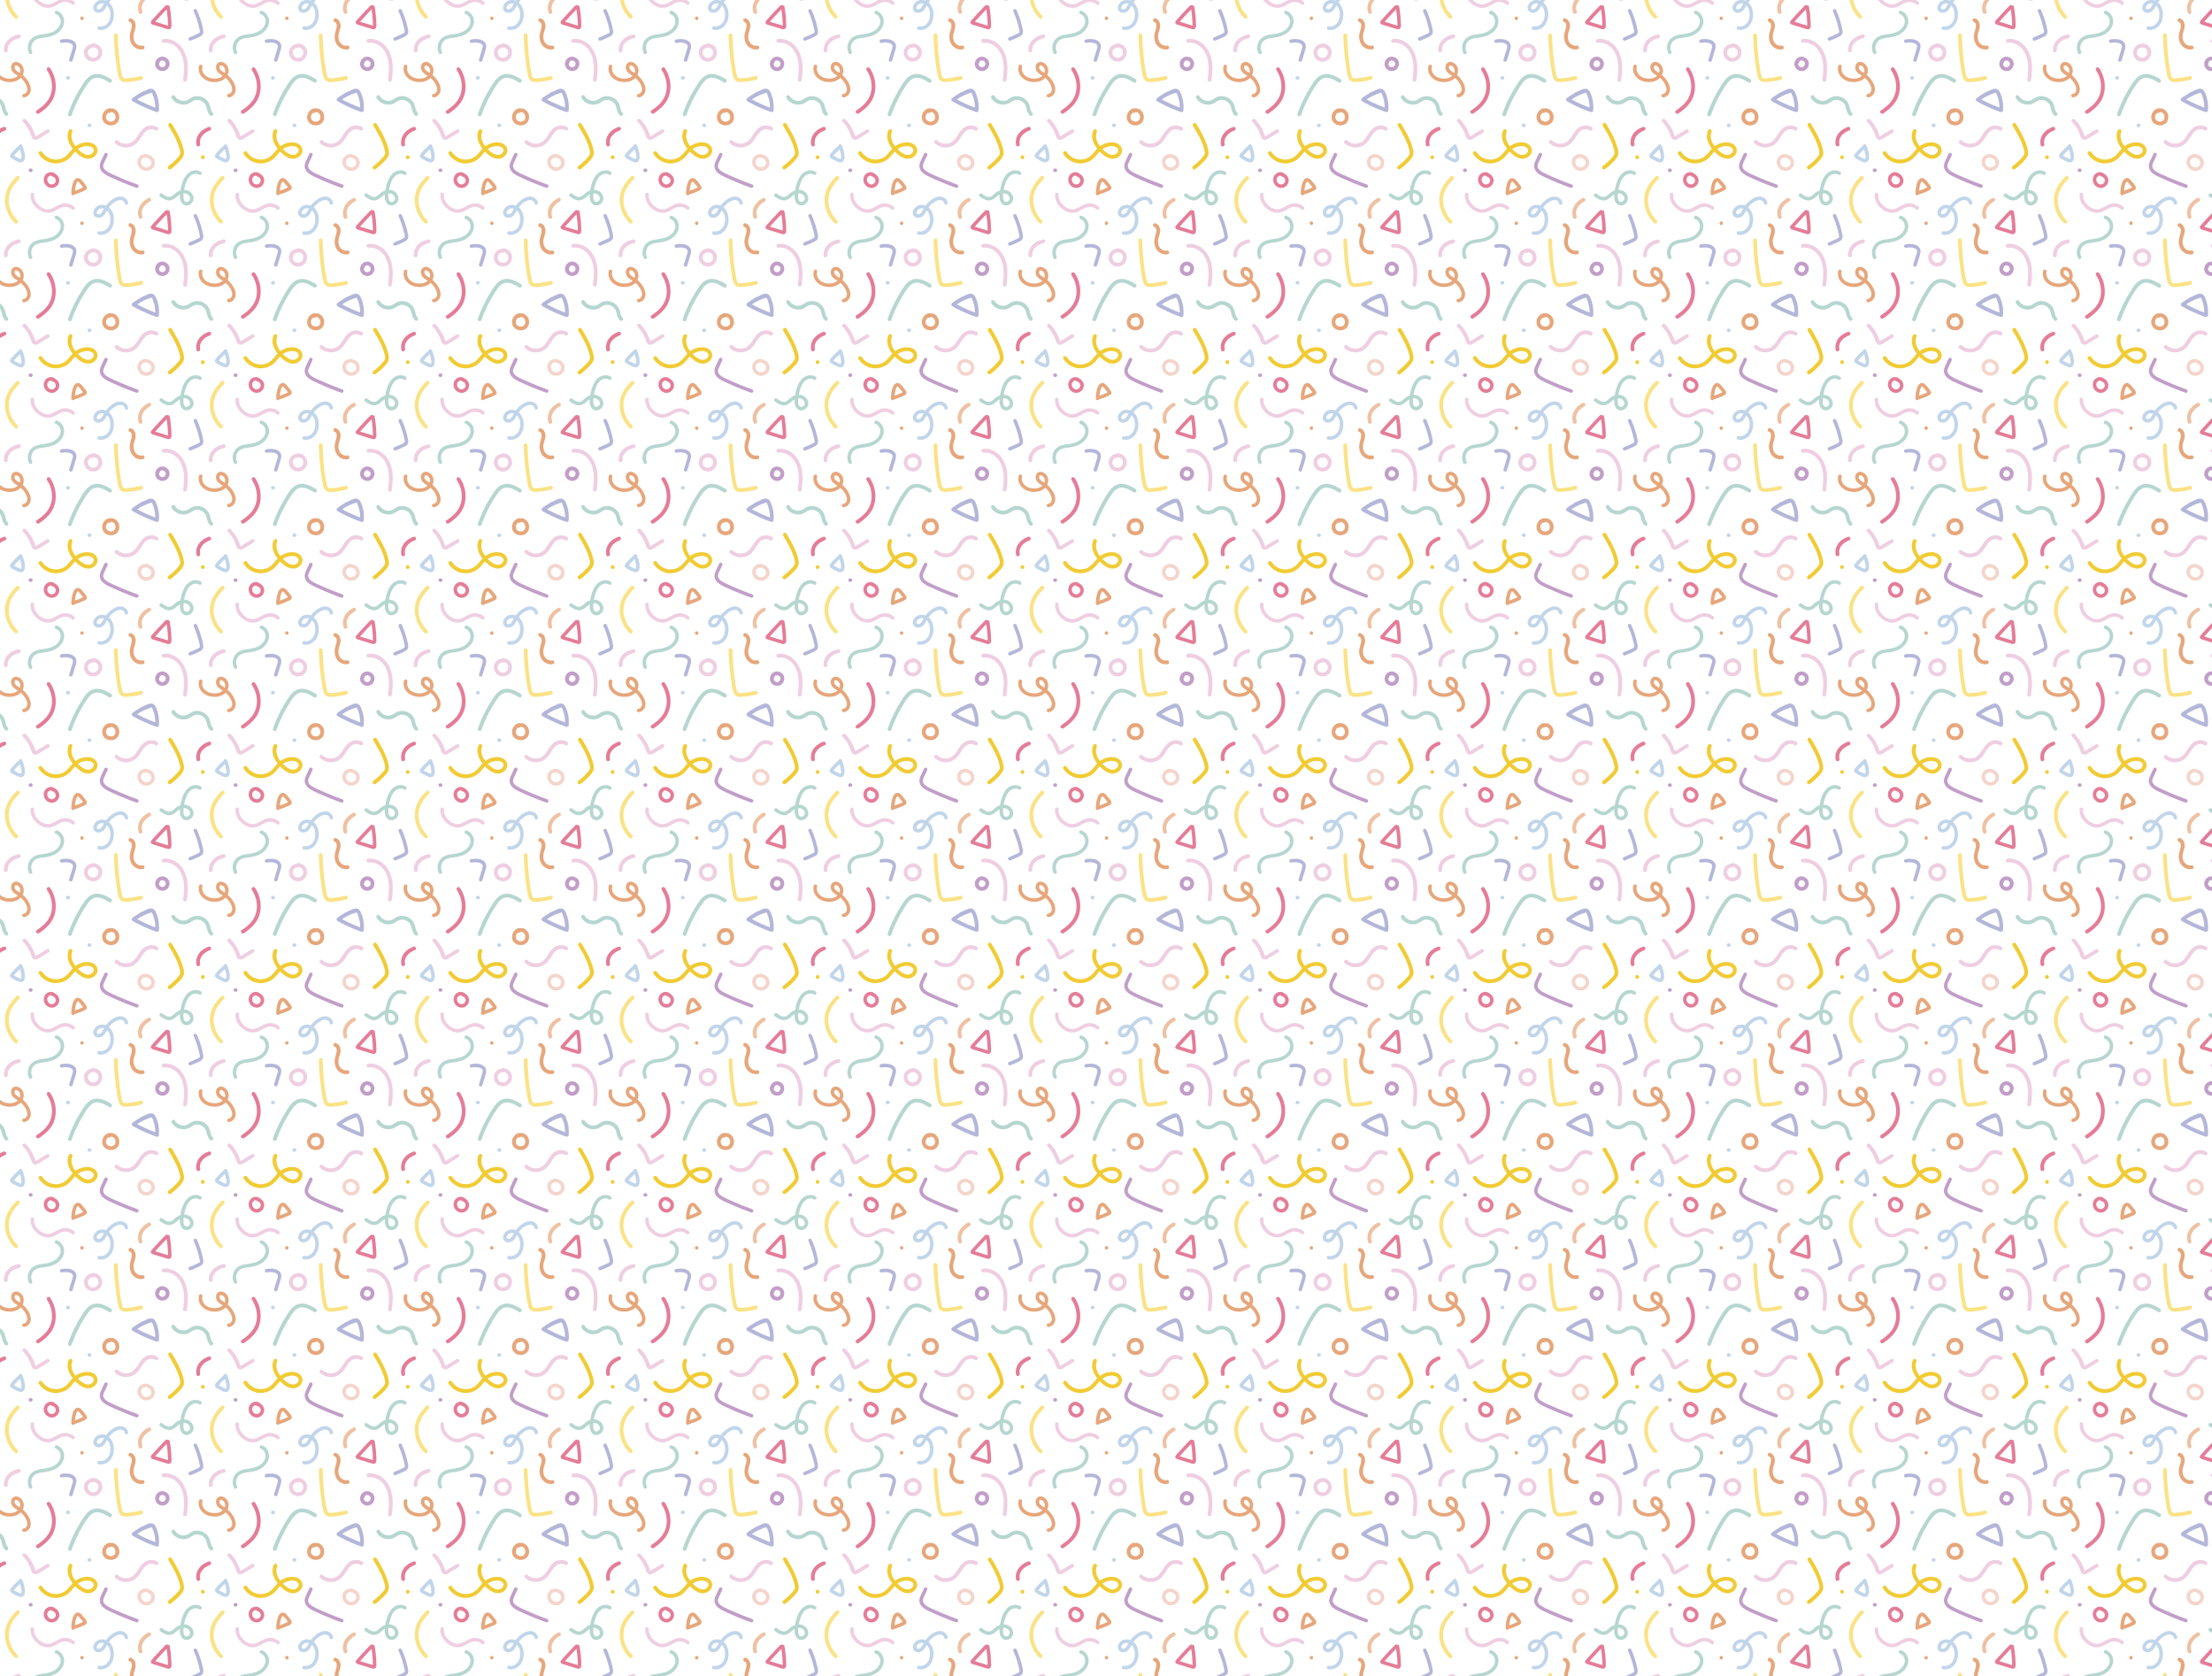 <svg xmlns="http://www.w3.org/2000/svg" xmlns:xlink="http://www.w3.org/1999/xlink" viewBox="0 0 12954.35 9814.59"><defs><style>.cls-1{fill:none;}.cls-2{fill:#eec1a3;}.cls-3{fill:#c1d5ea;}.cls-4{fill:#e6a67b;}.cls-5{fill:#e47c98;}.cls-6{fill:#fae285;}.cls-7{fill:#efcee1;}.cls-8{fill:#b6d6d0;}.cls-9{fill:#b4b6d9;}.cls-10{fill:#c19ec8;}.cls-11{fill:#f1cb34;}.cls-12{fill:#f4d4cb;}.cls-13{fill:url(#New_Pattern_6);}</style><pattern id="New_Pattern_6" data-name="New Pattern 6" width="1200" height="1200" patternUnits="userSpaceOnUse" viewBox="0 0 1200 1200"><rect class="cls-1" width="1200" height="1200"/><path class="cls-2" d="M883.74,1165.43c-2.26-5.22-9.28-8.56-14.62-5.77-20.44,10.67-38.43,25.6-49.84,45.88-11.87,21.1-14.63,46.47-6.13,69.26,5,13.4,25.38,4.53,20.39-8.86-13.4-36,14.13-70.07,44.44-85.89C883.3,1177.27,886.25,1171.21,883.74,1165.43Z"/><path class="cls-3" d="M714.93,1152.1c18,3.82,32.57,17.35,35.45,35.71.87,5.49-4.36,10.54-9.5,10.89-5.85.4-10-4-10.89-9.5-1.27-8-9-14-16.3-16.35-10.38-3.39-21.7-.2-31.25,4.21-17.42,8.07-32.93,21.94-44.6,37.42,25.47,21.23,33.07,60.26,27,92.22-3.85,20.48-13.82,39.57-30,52.89-15.53,12.78-36.56,18.73-56.38,14.78-12.9-2.57-8.83-22.61,4.09-20,17.73,3.54,35.73-4.6,47.19-18.13,12.26-14.48,17.11-34.33,16.68-53-.38-17-4.76-35.09-16.53-48-1-1.11-2.09-2.18-3.21-3.21-7.3,13.35-13.89,27.5-26.83,36.15-13.3,8.9-34.31,9.77-45.88-2.56-15.3-16.29-5.11-41.13,9.68-53.73,15.36-13.09,36.34-15.29,54.9-8.49.58.21,1.14.45,1.71.68a151.36,151.36,0,0,1,39-37.17C675.34,1156.27,695.33,1148,714.93,1152.1Zm-109.55,76.42q1.86-3.49,3.8-6.91a34.19,34.19,0,0,0-18.73-1,33.61,33.61,0,0,0-17.82,11c-3.88,4.61-7.37,12-5.13,18.08.58,1.55,1.39,2.36,3.39,3.36a18.06,18.06,0,0,0,6,1.38,19.5,19.5,0,0,0,14.64-5.62C597.6,1243.18,601.52,1235.71,605.38,1228.52Z"/><path class="cls-4" d="M1378.21,537.26c-5,17.68-19.52,31.31-38,32.94-5.53.49-10.23-5.06-10.23-10.22,0-5.87,4.73-9.73,10.23-10.22,8.12-.71,14.52-8,17.41-15.15,4.09-10.13,1.68-21.64-2.07-31.46-6.87-17.94-19.66-34.35-34.31-47-22.9,24-62.36,28.89-93.84,20.72-20.17-5.23-38.54-16.48-50.73-33.55-11.69-16.37-16.2-37.76-10.91-57.26,3.44-12.7,23.15-7.27,19.71,5.44-4.73,17.46,2.16,36,14.89,48.32,13.61,13.22,33.09,19.4,51.73,20.24,17,.78,35.34-2.37,49-13.23q1.77-1.41,3.42-3c-12.82-8.19-26.49-15.72-34.24-29.22-8-13.88-7.42-34.89,5.67-45.6,17.29-14.16,41.38-2.31,52.95,13.31,12,16.21,12.78,37.29,4.74,55.35-.25.57-.53,1.1-.8,1.66a151.13,151.13,0,0,1,34.44,41.4C1376.75,497.47,1383.69,518,1378.21,537.26Zm-68.79-114.49c2.23,1.4,4.44,2.81,6.63,4.25a34.13,34.13,0,0,0,2.25-18.61,33.66,33.66,0,0,0-9.72-18.53c-4.34-4.17-11.52-8.17-17.69-6.34-1.59.47-2.45,1.22-3.59,3.16a18.44,18.44,0,0,0-1.78,5.86,19.5,19.5,0,0,0,4.62,15C1295.31,414,1302.51,418.43,1309.42,422.77Z"/><path class="cls-5" d="M277.92,396.68c-5,3.84-5.44,10.55-2.1,15.57a172.49,172.49,0,0,1,28.64,94.31,142.67,142.67,0,0,1-34.64,94.18c-15.48,18-34.64,32.47-54.23,45.69-11.87,8,1.64,25.66,13.47,17.68,36.21-24.43,70.48-54.64,86.51-96.4,13.58-35.39,13.91-74.46,4.3-110.85a194.36,194.36,0,0,0-26.38-58.08C290.17,393.78,282.48,393.2,277.92,396.68Z"/><path class="cls-6" d="M102.77,1305.5c4.14-4.79,3.16-11.45-1.13-15.67a172.49,172.49,0,0,1-47.36-86.45,142.63,142.63,0,0,1,14.62-99.27c11.46-20.8,27.25-38.88,43.72-55.84,10-10.26-6.87-24.77-16.81-14.54-30.44,31.33-57.79,67.92-64.92,112.08-6.05,37.42,1.63,75.73,18.49,109.38a194.68,194.68,0,0,0,37.71,51.45C91.38,1310.85,99,1309.84,102.77,1305.5Z"/><path class="cls-7" d="M574.21,352.58c-18.05,12-43.82,10.44-60.94-2.43-17.58-13.2-25.7-37.88-18.35-58.86a52.33,52.33,0,0,1,43-34.22,10,10,0,0,1,7.69-2.91c24.09.6,47.35,18,52,42.26A55.29,55.29,0,0,1,574.21,352.58Zm.28-56.39a32.65,32.65,0,0,0-22.33-18.91,10.17,10.17,0,0,1-6.54,1.75c-14.61-.69-28.9,9.42-30.92,24.45-1.73,12.88,4.86,26,16.54,31.8,11.15,5.5,25.85,4.17,35-4.54S579.28,308,574.49,296.19Z"/><path class="cls-6" d="M823.51,445.38a448.25,448.25,0,0,1-71.46,12.1c-8.4.7-21.43,3.66-29-1.54-6-4.17-7.88-13.1-9.34-19.81-10.35-47.57-15.87-96.73-19.85-145.2q-3.42-41.81-4.33-83.76c-.32-14.28-22.55-14.33-22.23,0A1429.65,1429.65,0,0,0,680.22,368.6c3.45,25.22,6.69,51,12.62,75.77,2.38,9.92,6.46,20.38,14.35,27.23,9.11,7.91,20.64,9.54,32.32,9a460.92,460.92,0,0,0,89.91-13.77C843.28,463.32,837.4,441.88,823.51,445.38Z"/><path class="cls-8" d="M650.42,463.41C629,450.48,606,437.7,580.81,434.17c-25.65-3.61-49.31,4.49-67.72,22.66-17.29,17.06-30.33,39.13-43,59.67a761.26,761.26,0,0,0-37.19,67.84,794.88,794.88,0,0,0-34.25,82.44c-2,5.66,2.29,12.16,7.78,13.66,6.14,1.68,11.67-2.1,13.66-7.78a750.06,750.06,0,0,1,60.4-130.32c11.58-19.77,23.65-39.84,37.78-57.9,12.8-16.35,28.79-29.34,50.5-29.09,25.47.3,49.29,14.51,70.45,27.27C651.5,490,662.66,470.8,650.42,463.41Z"/><path class="cls-9" d="M914.66,655.5a874.39,874.39,0,0,1-136.94-61.88c-7.61-4.27-8.34-14-1.38-19.28a315.24,315.24,0,0,1,39.78-25.79,13.48,13.48,0,0,1,5.94-5.11l27.71-12.57c7.6-3.45,15.24-7.58,23.37-9.69s16.49-2.32,24,1.61c9.35,4.89,13.94,14.6,17.89,23.85,13.55,31.75,18.36,66.58,15.33,100.87C929.68,655.37,920.74,657.64,914.66,655.5ZM887,542.51a11.58,11.58,0,0,1-3.6,1.81,299.1,299.1,0,0,0-80,38A873,873,0,0,0,909.18,630a187.35,187.35,0,0,0-12.48-69.49c-1.94-5.07-4.32-14.45-9.12-17.62C887.38,542.73,887.18,542.62,887,542.51Z"/><path class="cls-4" d="M683.57,721.72c-15.77,14.34-39.16,15.92-58,7.12-19.94-9.29-29.91-30.33-26.23-51.7,3.47-20.19,19.49-38.8,40-42.61a13.26,13.26,0,0,1,7.7.81c19.79-3.88,40.29,10.93,47.88,30.42C702.11,684.29,698.67,708,683.57,721.72Zm-9.63-48.82a28.64,28.64,0,0,0-9.39-12.29c-4.16-2.82-12.34-6.1-17-2.44-3.8,3-8.66,4.19-12.83,2.1a31.55,31.55,0,0,0-14.07,23.89,25.11,25.11,0,0,0,16.48,25.62C648.21,714,661,713,669.29,704.61,677.22,696.57,678,683.51,673.94,672.9Z"/><path class="cls-7" d="M1091.59,334.11c-10.76-38.14-33.77-73.72-69.42-92.69-19.59-10.43-42.1-15.78-64.27-13.07-5.95.73-11.11,4.59-11.11,11.12,0,5.43,5.12,11.84,11.11,11.11,34.4-4.22,67.69,12.88,88.36,40,22.53,29.59,30.74,67.43,31.45,104,.47,24.36-2,48.64-5.24,72.76-.79,6,5.67,11.11,11.12,11.11,6.65,0,10.32-5.14,11.11-11.11C1100.54,423.18,1103.84,377.53,1091.59,334.11Z"/><path class="cls-10" d="M979.74,404.58c-14.08,13.82-36.6,15-52.72,3.92a42.06,42.06,0,0,1-15.36-19.28,11.91,11.91,0,0,1-1.41-3.23c-5.87-21.52,6.53-45.22,27.78-52.28,18.13-6,39.29,3,49.17,18.86C997.37,368.94,993.22,391.35,979.74,404.58Zm-9-31.28c.06-11.44-11.78-20.35-22.54-19.19a18.1,18.1,0,0,0-12.33,7.06,12.54,12.54,0,0,1-3.08,9.23,7.69,7.69,0,0,0-1.72,4.24,19.4,19.4,0,0,0,.65,5.44,2.1,2.1,0,0,1,.06.24,18.26,18.26,0,0,0,2.82,5.4,22.57,22.57,0,0,0,15,8.15C961,395.08,970.65,384.71,970.7,373.3Z"/><path class="cls-4" d="M832.72,267c-14.84,3.17-30.49-4.47-39.63-16.12-10.18-13-12.77-31.05-10.44-47,2.78-18.94,13.17-36.7,11.68-56.29-1.32-17.54-10.28-34.22-27.79-39.88-13.64-4.4-19.49,17.05-5.91,21.43,14.22,4.6,12.19,25.47,9.23,36.83-5.13,19.64-11.91,37.87-9.59,58.59,2.14,19.09,10.12,37.69,25.22,50.08s34,17.89,53.14,13.81C852.61,285.47,846.7,264,832.72,267Z"/><path class="cls-8" d="M1232.7,632.1c-2.79-10.93-5.48-21.78-11.27-31.56a77,77,0,0,0-43.71-33.88c-18.45-5.57-38.38-4.86-55.54,4.19-9.91,5.22-18.75,12.53-29.28,16.53a52,52,0,0,1-23,3,59.6,59.6,0,0,1-46.28-28.7c-3.09-5.15-11.26-5.21-15.47-1.85-5.14,4.09-4.81,10.41-1.72,15.58,19.84,33.09,66.14,47,100.4,30.18,10.53-5.18,19.67-13,30.63-17.31a48.2,48.2,0,0,1,22.83-2.77c16.51,1.84,32.4,10.69,41.59,24.89,5.85,9,7.77,20,10.52,30.27,3.68,13.68,8.49,25.55,18.79,35.57,4.3,4.18,12.19,2.14,15.39-2.21,3.9-5.3,2-11.34-2.32-15.54C1237.36,651.79,1235,641,1232.7,632.1Z"/><path class="cls-11" d="M1073.43,868.72c-2.43-9.59-5.38-19.05-8.75-28.35a457.21,457.21,0,0,0-25-56c-10.47-20-22-39.48-33.55-58.91-7.3-12.28-26.52-1.12-19.19,11.22,18.62,31.32,37.61,62.87,51.39,96.69,7,17.12,13,35,16.4,53.19,1.58,8.58.71,16.05-4,23.47-4.55,7.23-10.62,13.59-16.41,19.85a326,326,0,0,1-46.22,41.38c-4.83,3.54-7.24,9.64-4,15.2,2.79,4.77,10.34,7.56,15.2,4a358.42,358.42,0,0,0,45.91-39.77c13.47-14,29.66-29.8,32.08-50C1078.59,890,1076,879.08,1073.43,868.72Z"/><path class="cls-7" d="M922.17,744.69A70.07,70.07,0,0,0,859.26,740c-17.72,7.36-30.72,22.43-41.42,37.81-10.36,14.88-19.12,31.4-32.18,44.18a67.06,67.06,0,0,1-43.89,19.2c-18.33.87-37.36-4.61-50.9-17.33-4.38-4.1-10.94-5.14-15.7-.9-4.17,3.72-5.29,11.57-.9,15.69,28.12,26.4,72,32.54,106.3,14.48,17.21-9.07,29.68-24.14,40.44-40,10.17-15,19.09-31.53,32.82-43.61,15.61-13.73,37.88-17.12,56.1-6.26C922.2,770.56,934.47,752,922.17,744.69Z"/><path class="cls-5" d="M1236.07,751c-1.51-5.48-8-9.77-13.67-7.76-21.74,7.69-41.65,19.94-55.8,38.42-14.72,19.22-21,43.94-15.8,67.7,3,14,24.49,8.06,21.43-5.9-8.21-37.49,23.84-67.38,56.07-78.79C1234,762.7,1237.74,757.11,1236.07,751Z"/><path class="cls-7" d="M121.47,211.54c-.73-5.64-6.55-10.79-12.46-9.59-22.59,4.59-44,14-60.6,30.28-17.25,17-26.92,40.6-25.07,64.85,1.09,14.26,23.13,11.39,22.05-2.87C42.47,256,78.37,230.8,111.88,224,117.76,222.8,122.28,217.79,121.47,211.54Z"/><path class="cls-2" d="M883.74-34.57c-2.26-5.22-9.28-8.56-14.62-5.77-20.44,10.67-38.43,25.6-49.84,45.88C807.41,26.64,804.65,52,813.15,74.8c5,13.4,25.38,4.53,20.39-8.86C820.14,30,847.67-4.13,878-19.95,883.3-22.73,886.25-28.79,883.74-34.57Z"/><path class="cls-11" d="M1187.93,909.65c-14.3,0-14.33,22.22,0,22.22S1202.25,909.65,1187.93,909.65Z"/><path class="cls-11" d="M567.58,897.3c-9,20.35-32.23,33.51-54.21,32.05-24.73-1.65-45.8-15.88-63.48-32.25-3.28-3-6.54-6.22-9.73-9.55-15,16-26.9,34.28-45,47.33-17.49,12.64-38.65,19.8-60.07,21.55-42.67,3.49-84.38-18.83-107.37-54.47C220,889.9,239.22,878.77,247,890.74c26.65,41.32,81.81,55.68,125.16,32.38,21.44-11.52,34.29-31.17,50.13-48.86,1.08-1.21,2.2-2.4,3.32-3.56C402.05,840.37,387,802.53,402.32,765c2.27-5.58,7.31-9.5,13.67-7.76,5.3,1.46,10,8.11,7.76,13.67-9.58,23.53-4.48,48.94,8.08,70.32A155.36,155.36,0,0,0,442,856.36a118.65,118.65,0,0,1,41.63-19.55c21.25-5.24,45.32-5.27,64.72,6.06C567.54,854.09,576.78,876.45,567.58,897.3Zm-23.78-30c-11.37-11.94-30.89-13.13-46.21-10.68a98.79,98.79,0,0,0-41.08,16.62,169.27,169.27,0,0,0,23.85,20.31c14.83,10.35,34.81,19.12,52.22,9.64C545.64,896.06,555.63,879.7,543.8,867.27Z"/><path class="cls-8" d="M333.23,63.44c-12.52-4.15-17.89,15.59-5.44,19.71,19.45,6.43,29.68,28.93,27,48.34-3.18,23.15-20.91,41.64-40.71,52.34-23.93,12.93-50.74,15.08-77.1,19.23-25.22,4-48.81,13.63-62.78,36.1-13.6,21.88-15.23,50-3.67,73,5.91,11.76,23.55,1.42,17.65-10.32-9-17.87-5.59-40.61,6.34-56.37,15.57-20.56,43.56-22.16,67.06-25.39,27.17-3.72,54.87-11,77.05-27.84,20.53-15.62,35.93-39,37-65.33C376.68,99.42,359.66,72.19,333.23,63.44Z"/><path class="cls-9" d="M1188.59,168.86a530.19,530.19,0,0,0-35.87-110.65c-2.25-5-9.58-6.23-14-3.66-5.19,3-5.93,8.92-3.67,14a505.56,505.56,0,0,1,31.81,96.4c1.54,6.92,4.48,15.25,3.46,22.44-.83,5.84-7.29,7.9-11.95,10.17q-23.21,11.25-47.19,20.72c-5.13,2-8.72,6.84-7.14,12.58,1.34,4.88,7.41,9.18,12.57,7.14,18.21-7.21,36.25-15,53.82-23.64,8.16-4,15.39-9.26,18.63-18.12S1190.4,177.78,1188.59,168.86Z"/><path class="cls-5" d="M991.59,171.15c-6.23,1.43-12.17-1.06-18.07-2.87l-74.18-22.71c-6.26-1.92-12.71-3.6-15.37-10.32s1.42-12.21,5.61-16.93q12.85-14.49,25.94-28.76Q941.35,61.37,968.05,34c3.63-3.72,8.79-5.4,13.41-2.57,5.23-1.09,11.36,1.32,12.56,8.1a659.66,659.66,0,0,1,9.35,82.44q.48,9.54.67,19.08c.1,5.32.73,11-.32,16.27C1002.4,163.9,998.4,169.58,991.59,171.15Zm-7.69-21c0-1.52,0-3.06-.06-4.57a642.68,642.68,0,0,0-7.94-90.5q-16.85,17.43-33.35,35.18-10.47,11.28-20.8,22.69-4.66,5.16-9.3,10.34l-3.54,4c.72.19,1.39.36,2,.54L924.54,132l26.35,8.07,26.35,8.07Z"/><path class="cls-4" d="M480.19,96.88c-13.15,0-13.17,20.44,0,20.44S493.36,96.88,480.19,96.88Z"/><path class="cls-9" d="M442.63,253.25c-16-27.18-57.5-27-84.28-21.9-5.42,1-8.51,7.55-7.13,12.57,1.56,5.68,7.13,8.18,12.57,7.14,13.06-2.5,27.2-2.87,40.21.19,8.11,1.91,18.54,5.69,22,14.13,2.16,5.34.84,11.34-.57,16.68-1.94,7.35-4.35,14.59-6.56,21.86q-6.84,22.47-13.69,44.93c-3.84,12.61,15.88,18,19.71,5.43q8-26.37,16.07-52.74C445.7,285.85,451.68,268.65,442.63,253.25Z"/><path class="cls-12" d="M904.05,968.77c-7.56,20.38-29.53,33.22-51,31.61s-39.1-16.61-45.59-37c-6.39-20.09.78-41.54,18.4-53.15a47.42,47.42,0,0,1,52.43-.08,14.34,14.34,0,0,1,2.09.72C901.64,919.87,911.94,947.49,904.05,968.77Zm-33.47-40a14.18,14.18,0,0,1-4.08-2.23c-9.22-7.18-25-4.31-33.59,4s-9.42,21.48-3.74,32.28c6.12,11.64,17.47,18.51,30.7,17.15,12.34-1.28,24.39-10.11,26.19-22.83A27.22,27.22,0,0,0,870.58,928.72Z"/><path class="cls-3" d="M535.07,731.44a10.11,10.11,0,0,0-2.63-4.51,10.61,10.61,0,0,0-7.22-3h-2.46a11.33,11.33,0,0,0-7.23,3,11.4,11.4,0,0,0-3,7.22l.36,2.72a10.2,10.2,0,0,0,2.63,4.51,10.6,10.6,0,0,0,7.23,3h2.46a11.4,11.4,0,0,0,7.22-3,11.33,11.33,0,0,0,3-7.23C535.31,733.25,535.19,732.34,535.07,731.44Z"/><path class="cls-3" d="M409.6,453.44a10.11,10.11,0,0,0-2.63-4.51,10.58,10.58,0,0,0-7.22-3h-2.46a10.5,10.5,0,0,0-10.22,10.22l.36,2.71a10.15,10.15,0,0,0,2.63,4.51,10.61,10.61,0,0,0,7.23,3h2.46a11.28,11.28,0,0,0,7.22-3,7.58,7.58,0,0,0,2.12-3.29,7.7,7.7,0,0,0,.88-3.93C409.85,455.25,409.72,454.35,409.6,453.44Z"/><path class="cls-10" d="M190.6,994.44a10.11,10.11,0,0,0-2.63-4.51,10.58,10.58,0,0,0-7.22-3h-2.46a9.85,9.85,0,0,0-9.34,6.28,7.63,7.63,0,0,0-.88,3.94l.36,2.71a10.15,10.15,0,0,0,2.63,4.51,10.61,10.61,0,0,0,7.23,3h2.46a11.28,11.28,0,0,0,7.22-3,7.58,7.58,0,0,0,2.12-3.29,7.7,7.7,0,0,0,.88-3.93C190.85,996.25,190.72,995.35,190.6,994.44Z"/><path class="cls-8" d="M950.34,1134.64c13.34,9.58,31.26,22.78,48.7,17.44,12-3.66,20.74-14.37,30.24-21.92a86.1,86.1,0,0,1,27.27-14.81c.57-3.37,1.18-6.69,1.82-9.93,4.15-21.14,10.35-42.85,20.71-61.84,9.91-18.15,24.12-34.3,43.86-41.82,18.14-6.91,38.21-6,54.59,4.8,4.64,3,5,10.28,1.75,14.35-3.6,4.61-9.73,4.78-14.35,1.76-12.6-8.28-30.22-5.54-42.54,1.92-17.11,10.37-26.87,29.14-33.59,47.31a236.24,236.24,0,0,0-10.87,39.95c12.72-.12,25.23,3.37,35.67,11.57,14.24,11.19,23.59,30.37,18.77,48.53-4.31,16.23-19.12,28.64-35.74,30.74-21.23,2.67-36.27-13.79-40.74-33.16-2.27-9.84-2.7-20.31-2.1-30.8-8.51,4.58-16,11-23.6,17.5-14.17,12.18-30.69,20.41-49.74,16.32-15.89-3.41-29.69-12.46-42.71-21.8C927,1143,939.7,1127,950.34,1134.64Zm157.88,12.54c-7.71-11-20.1-15.82-33.11-14.9a148.68,148.68,0,0,0-.79,20.55c.31,7.72,1.17,16.56,5.83,23,7,9.72,18.07,7.84,26.43.67a19.21,19.21,0,0,0,6.53-12.38C1113.71,1158.13,1111.64,1152.09,1108.22,1147.18Z"/><path class="cls-3" d="M714.93-47.9c18,3.82,32.57,17.35,35.45,35.71.87,5.49-4.36,10.54-9.5,10.89-5.85.4-10-4-10.89-9.5-1.27-8-9-13.95-16.3-16.35-10.38-3.39-21.7-.2-31.25,4.21C665-14.87,649.51-1,637.84,14.48c25.47,21.23,33.07,60.26,27,92.22-3.85,20.48-13.82,39.57-30,52.89-15.53,12.78-36.56,18.73-56.38,14.78-12.9-2.57-8.83-22.61,4.09-20,17.73,3.54,35.73-4.6,47.19-18.13,12.26-14.48,17.11-34.33,16.68-53-.38-17-4.76-35.09-16.53-48-1-1.11-2.09-2.18-3.21-3.21-7.3,13.35-13.89,27.5-26.83,36.15-13.3,8.9-34.31,9.77-45.88-2.56-15.3-16.29-5.11-41.13,9.68-53.73C579-1.23,600-3.43,618.57,3.37c.58.21,1.14.45,1.71.68a151.36,151.36,0,0,1,39-37.17C675.34-43.73,695.33-52,714.93-47.9ZM605.38,28.52q1.86-3.49,3.8-6.91a34.19,34.19,0,0,0-18.73-1,33.61,33.61,0,0,0-17.82,11c-3.88,4.61-7.37,12-5.13,18.08.58,1.55,1.39,2.36,3.39,3.36a18.06,18.06,0,0,0,6,1.38,19.5,19.5,0,0,0,14.64-5.62C597.6,43.18,601.52,35.71,605.38,28.52Z"/><path class="cls-4" d="M178.21,537.26c-5,17.68-19.52,31.31-38,32.94-5.54.49-10.23-5.06-10.23-10.22,0-5.87,4.73-9.73,10.23-10.22,8.12-.71,14.52-8,17.41-15.15,4.09-10.13,1.68-21.64-2.07-31.46-6.87-17.94-19.66-34.35-34.31-47-22.9,24-62.36,28.89-93.84,20.72C7.2,471.6-11.17,460.35-23.36,443.28-35,426.91-39.56,405.52-34.27,386c3.44-12.7,23.15-7.27,19.71,5.44-4.73,17.46,2.16,36,14.89,48.32C13.94,453,33.42,459.18,52.06,460c17,.78,35.34-2.37,49-13.23q1.77-1.41,3.42-3C91.67,435.61,78,428.08,70.25,414.58c-8-13.88-7.42-34.89,5.67-45.6,17.29-14.16,41.38-2.31,53,13.31,12,16.21,12.78,37.29,4.74,55.35-.25.57-.53,1.1-.8,1.66a151.13,151.13,0,0,1,34.44,41.4C176.75,497.47,183.69,518,178.21,537.26ZM109.42,422.77c2.23,1.4,4.44,2.81,6.63,4.25a34.13,34.13,0,0,0,2.25-18.61,33.66,33.66,0,0,0-9.72-18.53c-4.34-4.17-11.52-8.17-17.69-6.34-1.59.47-2.45,1.22-3.59,3.16a18.44,18.44,0,0,0-1.78,5.86,19.5,19.5,0,0,0,4.62,15C95.31,414,102.51,418.43,109.42,422.77Z"/><path class="cls-5" d="M347.1,1059.83c-1.51,18.7-16,35.53-34.42,39.64-19.48,4.36-39.75-5.77-49.7-22.76-10.42-17.78-8.61-41.26,6-56.13,13.83-14.08,37.25-17.31,52.38-3.71C337.29,1024.47,348.53,1042,347.1,1059.83Zm-40.67-26.44a9.14,9.14,0,0,1-6.24-5c-9.27-1.29-19.46,7.07-22.31,15.78-4.7,14.35,4.46,30.83,18.82,35,12.72,3.71,26.75-4.83,29.62-17.81S318.92,1035.88,306.43,1033.39Z"/><path class="cls-7" d="M434.72,1210.33a81.9,81.9,0,0,0-59.21-19.2c-19.86,1.51-37,11.73-54,21s-33.69,16.38-53.28,12.28c-18.61-3.89-36.24-15.88-48.57-30.13-13-15-22-34.16-20-54.4,1.32-13-18.91-16-20.24-2.9-4.3,42.62,25.58,81.25,62.33,99.52,20.62,10.25,43.56,12.61,65.37,4.91,18.61-6.56,34.49-18.91,52.91-25.92a61.11,61.11,0,0,1,62,10.8C432,1234.93,444.68,1218.88,434.72,1210.33Z"/><path class="cls-4" d="M506.63,1106.86c-4.45,7.41-15.56,10.9-23,14.31a339.6,339.6,0,0,1-46.8,17.45c-4.53,7.63-19.08,5.87-19.11-5.22,0-21.47,3.1-43.4,10.22-63.7,5.05-14.41,17.22-31.43,34.89-25.77,8.4,2.69,14.22,9.63,19.84,16,6.09,6.93,11.85,14.14,17.37,21.53S512.23,1097.54,506.63,1106.86Zm-21.45-9.09c.43-.22.91-.53,1.41-.85-1.95-3-4.77-5.89-6.55-8.2-3.79-4.89-7.75-9.65-11.83-14.3-2.91-3.31-6.8-9.46-11.17-10.94-1.52-.52-3.15.8-4.58,2.53-6.46,7.81-8.44,20.08-10.51,29.67a166.26,166.26,0,0,0-3.1,21q11.22-3.53,22.16-7.87c5.31-2.12,10.54-4.43,15.71-6.87Q481,1099.92,485.18,1097.77Z"/><path class="cls-3" d="M58.93,910.9c1.09-8.57,9.85-16.25,15.29-22.37A338.36,338.36,0,0,1,110,853.69c1.07-8.81,15.09-13.07,19.59-2.93,8.7,19.62,14.66,41,16.34,62.41,1.18,15.23-3.08,35.71-21.54,37.66-8.77.92-16.9-3.09-24.62-6.68-8.37-3.89-16.55-8.17-24.58-12.7S57.57,921.7,58.93,910.9Zm23.3-.33c-.3.37-.62.85-1,1.35,3,1.94,6.74,3.46,9.31,4.86,5.43,3,11,5.71,16.58,8.31,4,1.86,10,5.92,14.64,5.51,1.6-.14,2.55-2,3.17-4.16,2.76-9.75-.38-21.77-2.35-31.39A166.76,166.76,0,0,0,117,874.59q-8.85,7.75-17.11,16.14c-4,4.08-7.86,8.3-11.61,12.62C86.24,905.73,84.21,908.13,82.23,910.57Z"/><path class="cls-7" d="M285.4,776.82l-54.71,33.09C222,815.14,213,821.18,202,818.14c-8.93-2.45-13.89-9.9-16.88-17.28s-5.06-15.23-8.15-22.69a197.11,197.11,0,0,0-11.41-23.09,220.53,220.53,0,0,0-30.71-41.32c-4-4.24-4.68-10.28,0-14.46,4.11-3.67,12.2-4.22,16.19,0,23,24.32,40.59,52.18,51.51,82.5,2,5.45,4.36,11.47,6.28,16.51a18,18,0,0,1,3-1.64c4-2.34,8-4.81,12-7.22l50.08-30.28C286.09,751.77,297.54,769.49,285.4,776.82Zm-76,21.95a1.69,1.69,0,0,1-.39-.06C209.85,800.72,210,798.81,209.38,798.77Z"/><path class="cls-10" d="M804.25,1079.93Q743.5,1058.22,684.49,1032c-18-8-36.74-15.62-53.7-25.78-11.29-6.77-24.16-16.45-25.95-30.48-1.36-10.71,4.16-21.27,8.55-30.66q8.08-17.29,16.19-34.6c2.33-5,1.4-11-3.67-14-4.43-2.59-11.64-1.35-14,3.67Q604.25,916.6,596.59,933c-4.82,10.33-10,20.72-11.68,32.11-2.88,19.82,6.77,37.18,22,49.33,15.55,12.44,34.1,20.19,52.07,28.41q32.49,14.84,65.56,28.36,36.82,15.07,74.32,28.46c5.19,1.85,11.18-2.1,12.57-7.14C812.94,1086.84,809.47,1081.8,804.25,1079.93Z"/><path class="cls-8" d="M32.7,632.1c-2.79-10.93-5.48-21.78-11.27-31.56a77,77,0,0,0-43.71-33.88c-18.45-5.57-38.38-4.86-55.54,4.19-9.91,5.22-18.75,12.53-29.28,16.53a52,52,0,0,1-23,3,59.6,59.6,0,0,1-46.28-28.7c-3.09-5.15-11.26-5.21-15.47-1.85-5.14,4.09-4.81,10.41-1.72,15.58,19.84,33.09,66.14,47,100.4,30.18,10.53-5.18,19.67-13,30.63-17.31a48.2,48.2,0,0,1,22.83-2.77c16.51,1.84,32.4,10.69,41.59,24.89,5.85,9,7.77,20,10.52,30.27,3.68,13.68,8.49,25.55,18.79,35.57,4.3,4.18,12.19,2.14,15.39-2.21,3.9-5.3,2-11.34-2.32-15.54C37.36,651.79,35,641,32.7,632.1Z"/><path class="cls-5" d="M36.07,751c-1.51-5.48-8-9.77-13.67-7.76C.66,751-19.25,763.21-33.4,781.69c-14.72,19.22-21,43.94-15.8,67.7,3.05,14,24.49,8.06,21.43-5.9C-36,806-3.93,776.11,28.3,764.7,34,762.7,37.74,757.11,36.07,751Z"/><path class="cls-6" d="M102.77,105.5c4.14-4.79,3.16-11.45-1.13-15.67A172.49,172.49,0,0,1,54.28,3.38,142.63,142.63,0,0,1,68.9-95.89c11.46-20.8,27.25-38.88,43.72-55.84,10-10.26-6.87-24.77-16.81-14.54C65.37-134.94,38-98.35,30.89-54.19,24.84-16.77,32.52,21.54,49.38,55.19a194.68,194.68,0,0,0,37.71,51.45C91.38,110.85,99,109.84,102.77,105.5Z"/><path class="cls-8" d="M950.34-65.36c13.34,9.58,31.26,22.78,48.7,17.44,12-3.66,20.74-14.37,30.24-21.92a86.1,86.1,0,0,1,27.27-14.81c.57-3.37,1.18-6.69,1.82-9.93,4.15-21.14,10.35-42.85,20.71-61.84,9.91-18.15,24.12-34.3,43.86-41.82,18.14-6.91,38.21-5.95,54.59,4.8,4.64,3,5,10.28,1.75,14.35-3.6,4.61-9.73,4.78-14.35,1.76-12.6-8.28-30.22-5.55-42.54,1.92-17.11,10.37-26.87,29.14-33.59,47.31a236.24,236.24,0,0,0-10.87,39.95c12.72-.12,25.23,3.37,35.67,11.57,14.24,11.19,23.59,30.37,18.77,48.53-4.31,16.23-19.12,28.64-35.74,30.74-21.23,2.67-36.27-13.79-40.74-33.16-2.27-9.84-2.7-20.31-2.1-30.8-8.51,4.58-16,11-23.6,17.5C1016-31.59,999.5-23.36,980.45-27.45c-15.89-3.41-29.69-12.46-42.71-21.8C927-57,939.7-73,950.34-65.36Zm157.88,12.54c-7.71-11-20.1-15.82-33.11-14.9a148.68,148.68,0,0,0-.79,20.55c.31,7.72,1.17,16.56,5.83,23,7,9.72,18.07,7.84,26.43.67a19.21,19.21,0,0,0,6.53-12.38C1113.71-41.87,1111.64-47.91,1108.22-52.82Z"/><path class="cls-7" d="M434.72,10.33a81.9,81.9,0,0,0-59.21-19.2c-19.86,1.5-37,11.73-54,21S287.79,28.56,268.2,24.46C249.59,20.57,232,8.58,219.63-5.67c-13-15-22-34.16-20-54.4,1.32-13.05-18.91-16-20.24-2.9-4.3,42.62,25.58,81.25,62.33,99.52,20.62,10.25,43.56,12.61,65.37,4.91C325.74,34.9,341.62,22.55,360,15.54a61.11,61.11,0,0,1,62,10.8C432,34.93,444.68,18.88,434.72,10.33Z"/></pattern></defs><title>Asset 1</title><g id="Layer_2" data-name="Layer 2"><g id="Graphic_Elements" data-name="Graphic Elements"><polygon class="cls-13" points="0 9814.59 0 0 12954.35 0 12954.35 9814.59 0 9814.59"/></g></g></svg>